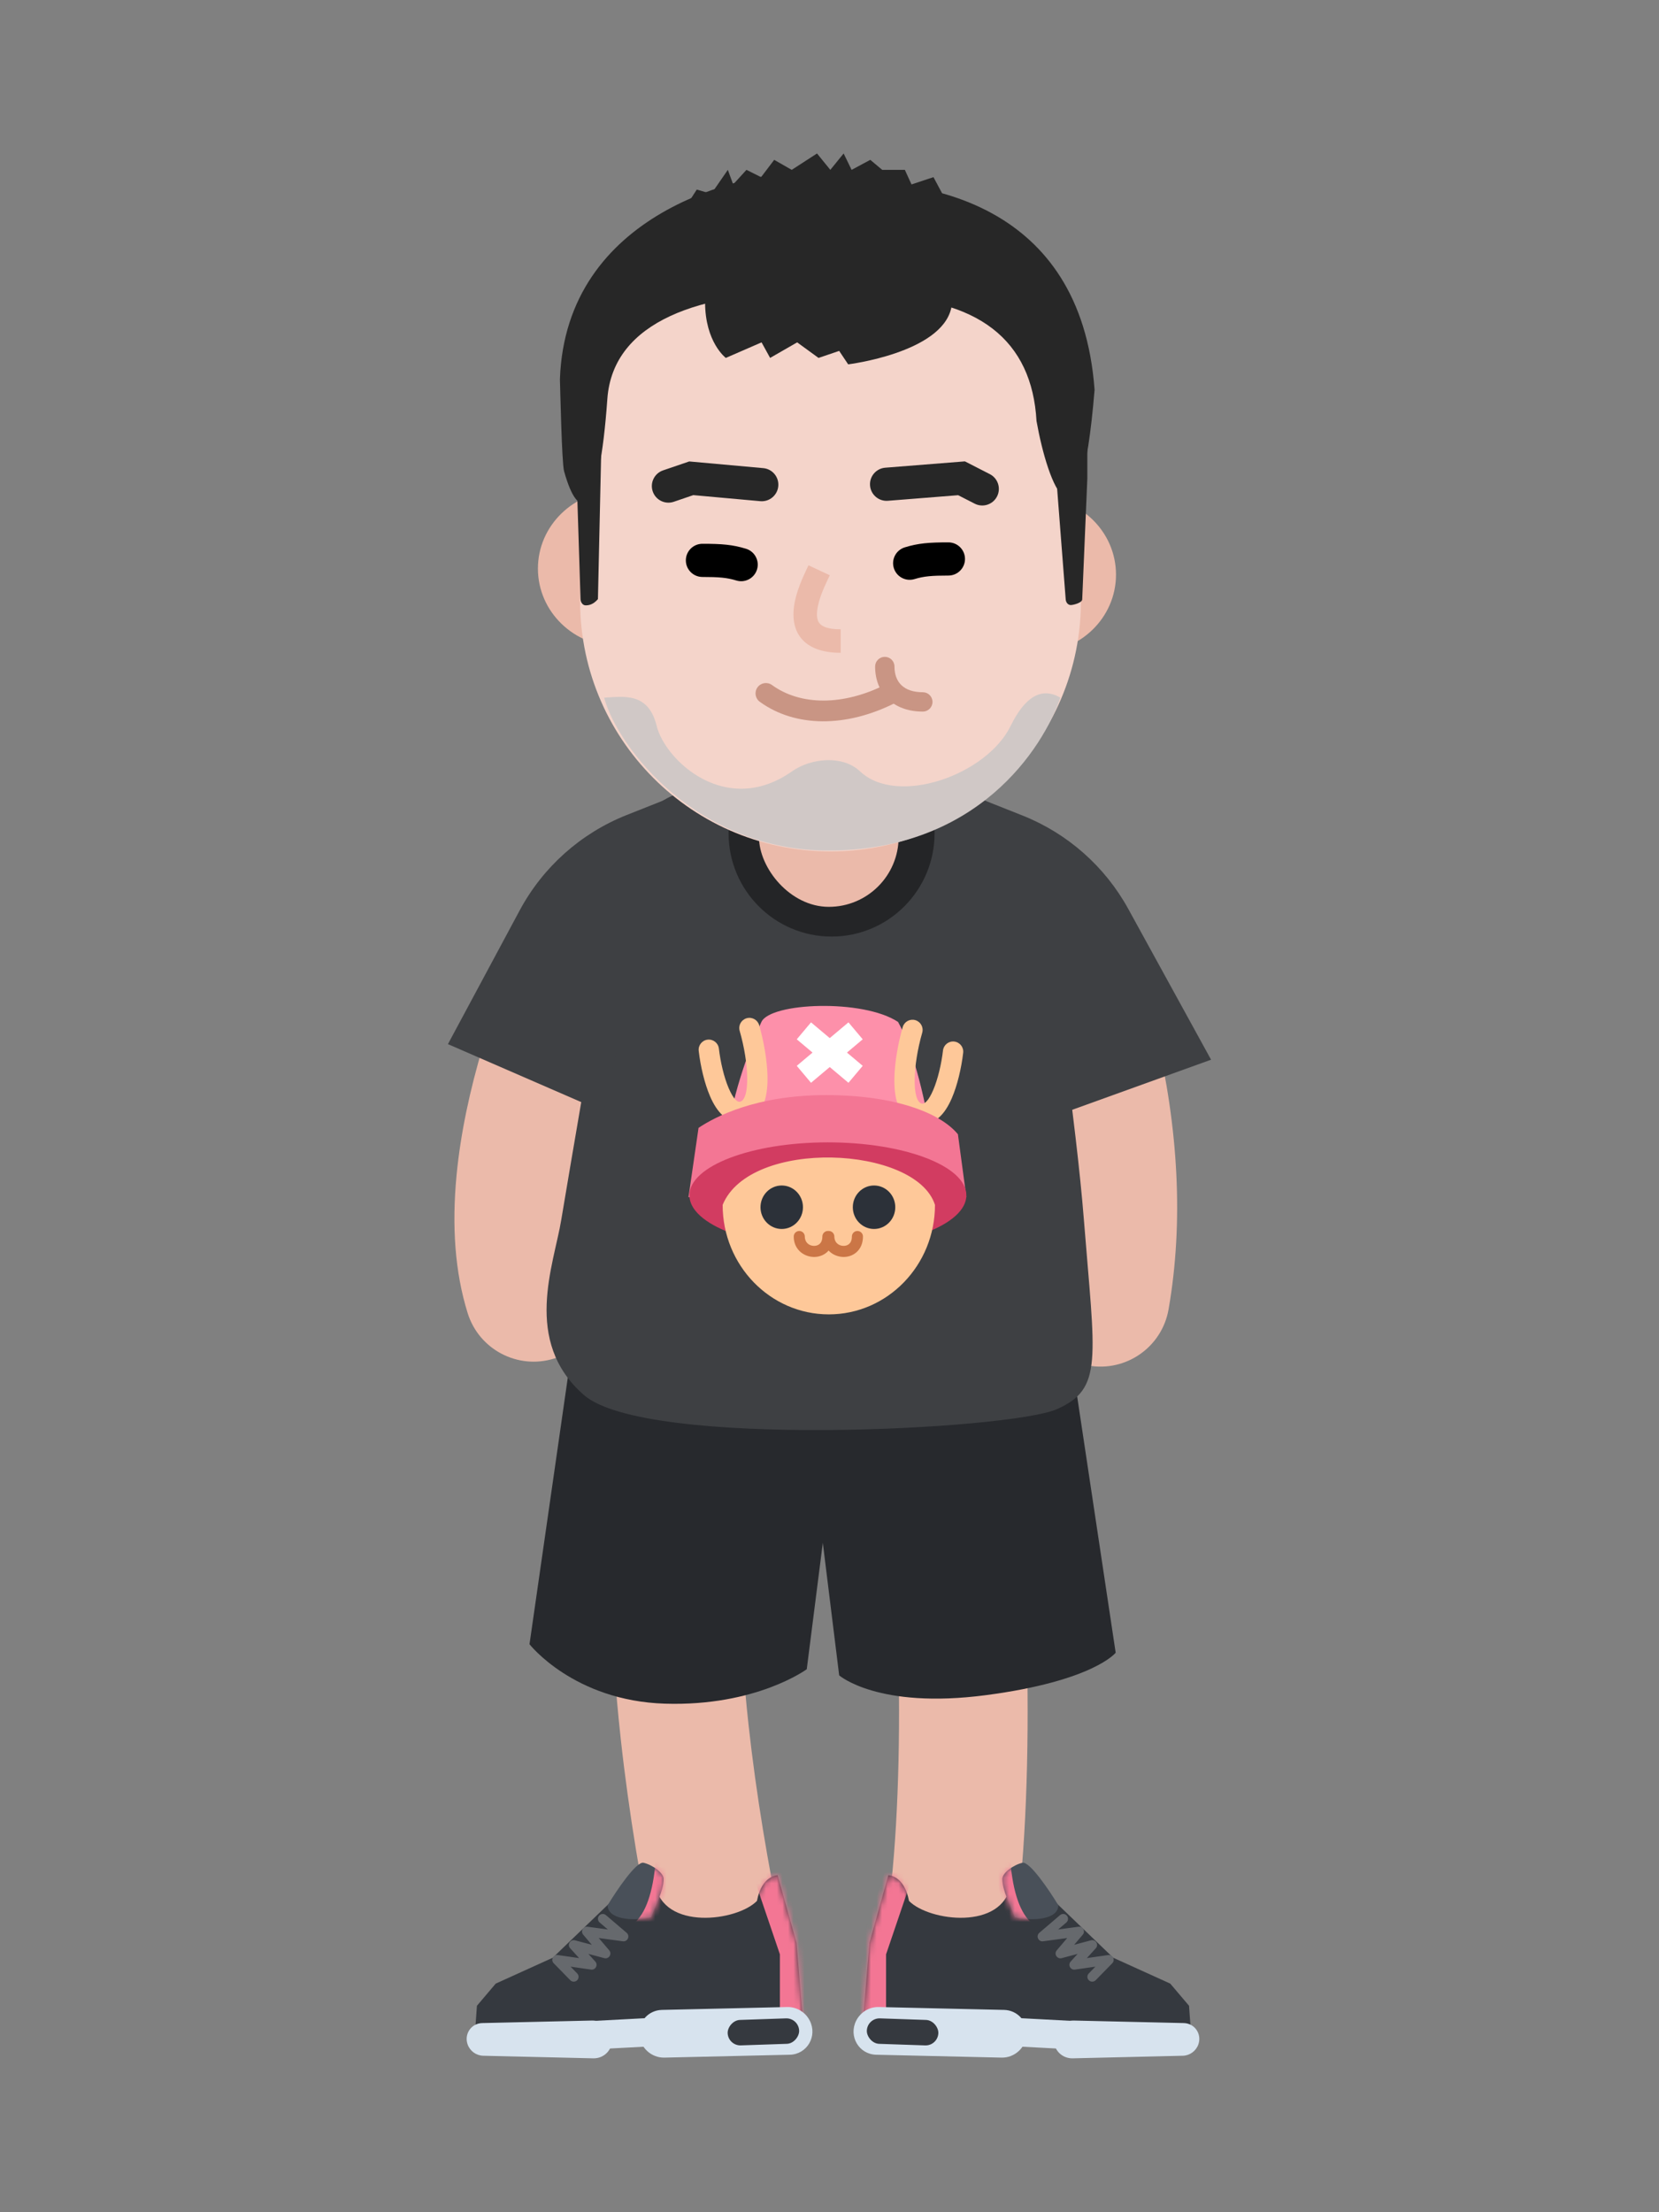 <svg width="300" height="400" viewBox="0 0 300 400" fill="none" xmlns="http://www.w3.org/2000/svg">
<rect x="0" y="0" width="300" height="400" fill="#808080" stroke="none"/>
<path d="M160.105 269.91C161.452 276.573 162.442 290.794 162.565 306.175C162.699 322.932 161.82 338.651 160.046 348.861C158.948 355.187 163.185 361.205 169.511 362.304C175.837 363.402 181.855 359.165 182.954 352.839C185.008 341.009 185.959 324.02 185.814 305.988C185.68 289.242 184.602 273.753 182.895 265.304C181.623 259.011 175.49 254.941 169.197 256.213C162.904 257.485 158.833 263.617 160.105 269.91Z" fill="#EBBAAA"/>
<path d="M112.323 265.326C109.965 278.698 110.154 295.325 112.251 314.43C113.734 327.936 115.99 341.245 118.686 354.256C119.989 360.543 126.141 364.583 132.428 363.281C138.715 361.978 142.755 355.825 141.452 349.539C138.893 337.189 136.753 324.565 135.363 311.893C133.485 294.789 133.318 280.146 135.22 269.364C136.335 263.041 132.113 257.012 125.79 255.897C119.467 254.782 113.438 259.004 112.323 265.326Z" fill="#EBBAAA"/>
<path d="M103.25 245.093L152.023 253.533L145.887 301.818C145.887 301.818 136.75 308.56 120.25 308.048C103.75 307.535 95.75 297.3 95.75 297.3L103.25 245.093Z" fill="#27292D"/>
<path d="M146.25 258.401L193.75 245.605L201.75 298.835C201.75 298.835 197.75 303.952 178.25 306.512C158.75 309.07 151.75 302.93 151.75 302.93L146.25 258.401Z" fill="#27292D"/>
<path d="M145.24 365.79L144.036 351.295L140.617 339.068C140.617 339.068 137.758 339.068 136.883 343.713C133.258 347.423 119.883 349.085 118.508 340.753C114.883 339.858 113.715 340.753 113.715 340.753L99.95 353.988L89.643 358.663L86.245 362.67L85.761 369.433L145.24 365.79Z" fill="#35393F"/>
<mask id="mask0_0_1292" style="mask-type:luminance" maskUnits="userSpaceOnUse" x="85" y="339" width="61" height="31">
<path d="M145.24 365.79L144.036 351.295L140.617 339.068C140.617 339.068 137.758 339.068 136.883 343.713C133.258 347.423 119.883 349.085 118.508 340.753C114.883 339.858 113.715 340.753 113.715 340.753L99.95 353.988L89.643 358.663L86.245 362.67L85.761 369.433L145.24 365.79Z" fill="white"/>
</mask>
<g mask="url(#mask0_0_1292)">
<path d="M141.031 366.109H146.031V352.546L140.411 335.998L135.676 337.606L141.031 353.372V366.109Z" fill="#F37694"/>
</g>
<path d="M106.242 348.38C105.447 348.273 104.939 349.203 105.459 349.814L107.017 351.647L103.976 350.835C103.133 350.61 102.516 351.622 103.102 352.268L104.721 354.052L100.874 353.501C100.047 353.383 99.54 354.381 100.124 354.979L103.124 358.049C103.462 358.395 104.016 358.401 104.362 358.063C104.707 357.726 104.714 357.172 104.376 356.826L103.177 355.599L106.876 356.129C107.687 356.245 108.199 355.282 107.648 354.675L106.393 353.291L109.274 354.06C110.103 354.282 110.722 353.302 110.167 352.648L108.272 350.421L112.633 351.012C113.498 351.129 113.982 350.046 113.318 349.479L109.568 346.279C109.2 345.966 108.648 346.009 108.334 346.377C108.021 346.745 108.064 347.297 108.432 347.611L109.918 348.878L106.242 348.38Z" fill="#66696D"/>
<path d="M116.382 336.815C115.082 336.507 111.507 341.805 109.882 344.492C109.882 347.052 114.382 347.435 117.757 346.667C118.507 344.492 120.007 341.907 120.007 339.745C120.007 338.645 118.007 337.2 116.382 336.815Z" fill="#495059"/>
<mask id="mask1_0_1292" style="mask-type:luminance" maskUnits="userSpaceOnUse" x="109" y="336" width="12" height="12">
<path d="M116.382 336.815C115.082 336.507 111.507 341.805 109.882 344.492C109.882 347.052 114.382 347.435 117.757 346.667C118.507 344.492 120.007 341.907 120.007 339.745C120.007 338.645 118.007 337.2 116.382 336.815Z" fill="white"/>
</mask>
<g mask="url(#mask1_0_1292)">
<path d="M118.55 336.633C118.067 342.274 116.739 345.958 114.701 347.704L116.491 349.792C119.195 347.474 120.751 343.159 121.29 336.868L118.55 336.633Z" fill="#F37694"/>
</g>
<path d="M146.426 365.348C145.646 363.818 144.053 362.86 142.356 362.9L119.691 363.42C117.306 363.475 115.476 365.45 115.602 367.833C115.729 370.213 117.764 372.1 120.149 372.045L142.814 371.525C145.949 371.453 147.868 368.173 146.426 365.348Z" fill="#D7E3EE"/>
<rect width="29.779" height="5.136" rx="2.568" transform="matrix(-0.999 0.053 0.053 0.999 124.657 364.493)" fill="#D7E3EE"/>
<path d="M110.679 368.68C110.579 366.795 108.967 365.3 107.079 365.342L87.193 365.8C85.209 365.845 83.89 367.79 84.566 369.675C84.992 370.862 86.115 371.677 87.369 371.707L107.282 372.175C109.236 372.22 110.783 370.63 110.679 368.68Z" fill="#D7E3EE"/>
<rect width="12.938" height="4.606" rx="2.303" transform="matrix(-0.999 0.034 0.034 0.999 144.431 364.871)" fill="#35393F"/>
<path d="M156.021 365.79L157.225 351.295L160.644 339.068C160.644 339.068 163.503 339.068 164.378 343.713C168.003 347.423 181.378 349.085 182.753 340.753C186.378 339.858 187.546 340.753 187.546 340.753L201.31 353.988L211.617 358.663L215.016 362.67L215.5 369.433L156.021 365.79Z" fill="#35393F"/>
<mask id="mask2_0_1292" style="mask-type:luminance" maskUnits="userSpaceOnUse" x="156" y="339" width="60" height="31">
<path d="M156.021 365.79L157.225 351.295L160.644 339.068C160.644 339.068 163.503 339.068 164.378 343.713C168.003 347.423 181.378 349.085 182.753 340.753C186.378 339.858 187.546 340.753 187.546 340.753L201.31 353.988L211.617 358.663L215.016 362.67L215.5 369.433L156.021 365.79Z" fill="white"/>
</mask>
<g mask="url(#mask2_0_1292)">
<path d="M160.229 366.109H155.229V352.546L160.85 335.998L165.584 337.606L160.229 353.372V366.109Z" fill="#F37694"/>
</g>
<path d="M195.018 348.38C195.814 348.273 196.322 349.203 195.802 349.814L194.244 351.647L197.285 350.835C198.128 350.61 198.745 351.622 198.159 352.268L196.54 354.052L200.387 353.501C201.214 353.383 201.721 354.381 201.137 354.979L198.137 358.049C197.799 358.395 197.245 358.401 196.899 358.063C196.554 357.726 196.547 357.172 196.885 356.826L198.084 355.599L194.385 356.129C193.574 356.245 193.062 355.282 193.613 354.675L194.868 353.291L191.987 354.06C191.158 354.282 190.539 353.302 191.094 352.648L192.989 350.421L188.628 351.012C187.763 351.129 187.279 350.046 187.943 349.479L191.693 346.279C192.061 345.966 192.613 346.009 192.927 346.377C193.24 346.745 193.197 347.297 192.829 347.611L191.343 348.878L195.018 348.38Z" fill="#66696D"/>
<path d="M184.879 336.815C186.178 336.508 189.753 341.805 191.379 344.493C191.379 347.053 186.879 347.435 183.504 346.668C182.754 344.493 181.254 341.908 181.254 339.745C181.254 338.645 183.254 337.2 184.879 336.815Z" fill="#495059"/>
<mask id="mask3_0_1292" style="mask-type:luminance" maskUnits="userSpaceOnUse" x="181" y="336" width="11" height="12">
<path d="M184.879 336.815C186.178 336.508 189.753 341.805 191.379 344.493C191.379 347.053 186.879 347.435 183.504 346.668C182.754 344.493 181.254 341.908 181.254 339.745C181.254 338.645 183.254 337.2 184.879 336.815Z" fill="white"/>
</mask>
<g mask="url(#mask3_0_1292)">
<path d="M182.711 336.633C183.194 342.274 184.522 345.958 186.56 347.704L184.77 349.792C182.066 347.474 180.51 343.159 179.971 336.868L182.711 336.633Z" fill="#F37694"/>
</g>
<path d="M154.835 365.348C155.615 363.818 157.208 362.86 158.905 362.9L181.57 363.42C183.955 363.475 185.785 365.45 185.659 367.833C185.532 370.213 183.497 372.1 181.112 372.045L158.447 371.525C155.312 371.453 153.393 368.173 154.835 365.348Z" fill="#D7E3EE"/>
<rect x="176.604" y="364.493" width="29.779" height="5.136" rx="2.568" transform="rotate(3.035 176.604 364.493)" fill="#D7E3EE"/>
<path d="M190.582 368.68C190.682 366.795 192.294 365.3 194.182 365.342L214.068 365.8C216.052 365.845 217.371 367.79 216.696 369.675C216.269 370.862 215.146 371.677 213.892 371.707L193.979 372.175C192.025 372.22 190.478 370.63 190.582 368.68Z" fill="#D7E3EE"/>
<rect x="156.83" y="364.871" width="12.938" height="4.606" rx="2.303" transform="rotate(1.953 156.83 364.871)" fill="#35393F"/>
<path d="M100.466 157.881C96.752 163.695 91.077 176.69 87.371 189.04C84.943 197.132 83.274 205.026 82.56 212.51C81.691 221.632 82.247 229.986 84.567 237.426C86.621 244.017 93.63 247.694 100.221 245.639C106.811 243.584 110.488 236.576 108.434 229.985C105.999 222.177 107.15 210.11 111.316 196.225C113.007 190.592 115.105 184.955 117.342 179.834C119.058 175.904 120.737 172.588 121.534 171.339C125.251 165.521 123.547 157.792 117.729 154.076C111.911 150.36 104.182 152.063 100.466 157.881Z" fill="#EBBAAA"/>
<path d="M176.966 170.571C177.042 170.69 177.179 170.928 177.353 171.256C177.581 171.685 177.84 172.206 178.12 172.802C178.765 174.182 179.469 175.855 180.181 177.724C181.88 182.189 183.465 187.345 184.737 192.768C187.948 206.461 188.831 220.178 186.687 232.45C185.499 239.25 190.048 245.726 196.849 246.915C203.649 248.103 210.126 243.553 211.314 236.753C214.098 220.816 213.004 203.803 209.076 187.059C206.16 174.628 201.65 162.774 198.035 157.114C194.318 151.296 186.589 149.592 180.771 153.308C174.953 157.024 173.25 164.753 176.966 170.571Z" fill="#EBBAAA"/>
<path d="M112.612 155.489C113.898 148.001 120.347 142.533 127.945 142.464L151.518 142.248L173.229 143.69C180.556 144.176 186.584 149.657 187.704 156.918C190.273 173.564 194.621 203.063 196 220.526C198 245.861 199.56 251.09 191.089 254.809C182.617 258.527 116.75 261.983 105.589 252.239C94.428 242.494 100.161 228.735 101.5 220.526C102.474 214.557 109.08 176.053 112.612 155.489Z" fill="#3E4043"/>
<path d="M109.25 201.077L81 188.793L93.978 164.609C98.19 156.76 105.042 150.653 113.322 147.368L120.5 144.521L109.25 201.077Z" fill="#3E4043"/>
<path d="M188.5 202.612L219 191.608L204.04 164.365C199.813 156.666 193.033 150.683 184.87 147.444L177.5 144.521L188.5 202.612Z" fill="#3E4043"/>
<path d="M150.375 169.344C160.661 169.344 169 160.98 169 150.663C169 140.346 160.661 131.982 150.375 131.982C140.089 131.982 131.75 140.346 131.75 150.663C131.75 160.98 140.089 169.344 150.375 169.344Z" fill="#242527"/>
<rect x="137.25" y="134.541" width="25.25" height="29.43" rx="12.625" fill="#EBBAAA"/>
<path d="M137.689 184.781C135.351 189.808 131.78 199.89 131.679 205.871H168.406C167.542 200.153 165.401 190.15 162.396 184.781C156.046 180.58 139.32 181.272 137.689 184.781Z" fill="#FD90AA"/>
<path fill-rule="evenodd" clip-rule="evenodd" d="M150.043 187.703L153.427 184.857L156.006 187.923L153.156 190.32L156.007 192.718L153.428 195.784L150.043 192.937L146.657 195.784L144.079 192.718L146.93 190.32L144.08 187.923L146.658 184.857L150.043 187.703Z" fill="white"/>
<path d="M126.349 190.022C126.675 192.801 127.398 195.89 128.393 198.203C129.048 199.724 129.816 200.922 130.754 201.741C132.01 202.838 133.547 203.205 135.128 202.647C136.648 202.111 137.668 200.88 138.229 199.194C138.661 197.898 138.83 196.322 138.786 194.505C138.716 191.658 138.107 188.23 137.283 185.369C137.002 184.395 135.984 183.832 135.01 184.113C134.035 184.394 133.473 185.411 133.754 186.386C135.473 192.354 135.624 198.577 133.905 199.184C133.358 199.377 132.621 198.734 131.767 196.75C130.93 194.807 130.284 192.048 129.997 189.594C129.878 188.587 128.966 187.866 127.959 187.984C126.952 188.102 126.231 189.014 126.349 190.022Z" fill="#FEC899"/>
<path d="M170.524 189.936C170.237 192.39 169.591 195.149 168.754 197.092C167.9 199.075 167.163 199.719 166.616 199.526C164.897 198.919 165.048 192.696 166.767 186.727C167.048 185.753 166.486 184.735 165.511 184.454C164.537 184.174 163.519 184.736 163.238 185.711C162.414 188.572 161.805 191.999 161.735 194.847C161.691 196.664 161.86 198.24 162.292 199.536C162.853 201.222 163.873 202.452 165.393 202.989C166.974 203.547 168.511 203.179 169.767 202.083C170.705 201.264 171.473 200.066 172.128 198.544C173.123 196.232 173.846 193.143 174.172 190.363C174.29 189.356 173.569 188.444 172.562 188.326C171.555 188.207 170.642 188.928 170.524 189.936Z" fill="#FEC899"/>
<path d="M126.319 203.933L124.5 216.466H174.75L173.222 205.089C170.014 201.193 161.729 198.01 149.375 198.01C136.687 198.01 129.273 201.959 126.319 203.933Z" fill="#F37694"/>
<path d="M149.708 225.695C163.539 225.695 174.75 221.41 174.75 216.125C174.75 210.839 163.539 206.555 149.708 206.555C135.878 206.555 124.667 210.839 124.667 216.125C124.667 221.41 135.878 225.695 149.708 225.695Z" fill="#D23C61"/>
<path d="M169.074 217.863C169.074 228.795 160.478 237.657 149.875 237.657C139.272 237.657 130.677 228.795 130.677 217.863C135.619 205.757 165.652 207.127 169.074 217.863Z" fill="#FEC899"/>
<path d="M141.361 222.214C143.482 222.214 145.201 220.454 145.201 218.283C145.201 216.113 143.482 214.353 141.361 214.353C139.241 214.353 137.522 216.113 137.522 218.283C137.522 220.454 139.241 222.214 141.361 222.214Z" fill="#2C3139"/>
<path d="M158.056 222.214C160.176 222.214 161.895 220.454 161.895 218.283C161.895 216.113 160.176 214.353 158.056 214.353C155.935 214.353 154.216 216.113 154.216 218.283C154.216 220.454 155.935 222.214 158.056 222.214Z" fill="#2C3139"/>
<path fill-rule="evenodd" clip-rule="evenodd" d="M145.535 223.581C145.535 223.027 145.086 222.579 144.533 222.579C143.98 222.579 143.531 223.027 143.531 223.581H145.535ZM150.71 223.581C150.71 223.027 150.262 222.579 149.708 222.579C149.155 222.579 148.707 223.027 148.707 223.581H150.71ZM147.088 227.273C145.349 227.216 143.531 225.92 143.531 223.581H145.535C145.535 224.659 146.305 225.243 147.154 225.271C147.576 225.285 147.958 225.151 148.224 224.908C148.476 224.678 148.707 224.276 148.707 223.581H150.71C150.71 224.765 150.294 225.73 149.575 226.387C148.871 227.03 147.959 227.302 147.088 227.273Z" fill="#CB7646"/>
<path fill-rule="evenodd" clip-rule="evenodd" d="M150.877 223.581C150.877 223.027 150.429 222.579 149.876 222.579C149.322 222.579 148.874 223.027 148.874 223.581H150.877ZM156.053 223.581C156.053 223.027 155.604 222.579 155.051 222.579C154.498 222.579 154.049 223.027 154.049 223.581H156.053ZM152.43 227.273C150.691 227.216 148.874 225.92 148.874 223.581H150.877C150.877 224.659 151.648 225.243 152.496 225.271C152.919 225.285 153.3 225.151 153.567 224.908C153.818 224.678 154.049 224.276 154.049 223.581H156.053C156.053 224.765 155.637 225.73 154.918 226.387C154.214 227.03 153.302 227.302 152.43 227.273Z" fill="#CB7646"/>
<path d="M111.791 116.906C119.808 116.906 126.308 110.595 126.308 102.811C126.308 95.026 119.808 88.715 111.791 88.715C103.773 88.715 97.273 95.026 97.273 102.811C97.273 110.595 103.773 116.906 111.791 116.906Z" fill="#EBBAAA"/>
<path d="M187.291 117.999C195.308 117.999 201.808 111.688 201.808 103.903C201.808 96.118 195.308 89.807 187.291 89.807C179.273 89.807 172.773 96.118 172.773 103.903C172.773 111.688 179.273 117.999 187.291 117.999Z" fill="#EBBAAA"/>
<path d="M106.625 74.07C107.286 62.27 115.909 52.443 127.522 50.254L142.855 47.364C148.809 46.242 154.926 46.316 160.851 47.584L190.75 53.981L194.5 92.495L195.366 105.718C197.075 131.832 176.355 153.953 150.185 153.953C124.267 153.953 103.638 132.238 104.967 106.354L106.625 74.07Z" fill="#F4D4CA"/>
<path d="M118.75 131.265C117.241 125.086 112.75 125.976 109.25 126.147C111.75 135.36 126.25 153.785 149.75 153.785C176.75 153.785 188.583 135.36 191.75 126.147C188.25 124.1 185.25 126.147 182.75 131.265C178.412 140.146 162.25 145.852 155.5 139.454C152.376 136.494 146.638 137.069 143.25 139.454C131.25 147.899 120.25 137.407 118.75 131.265Z" fill="#D0C8C6"/>
<path d="M137.4 126.897C143.795 131.532 153.019 131.608 161.975 127.05C162.898 126.581 163.266 125.452 162.796 124.529C162.326 123.606 161.197 123.239 160.275 123.708C152.495 127.668 144.765 127.604 139.6 123.861C138.762 123.253 137.589 123.44 136.982 124.279C136.374 125.117 136.561 126.29 137.4 126.897Z" fill="#C99584"/>
<path d="M158.25 120.517C158.25 125.293 161.499 128.665 166.875 128.665C167.841 128.665 168.625 127.881 168.625 126.915C168.625 125.948 167.841 125.165 166.875 125.165C163.462 125.165 161.75 123.388 161.75 120.517C161.75 119.55 160.966 118.767 160 118.767C159.033 118.767 158.25 119.55 158.25 120.517Z" fill="#C99584"/>
<path d="M137.48 90.621C139.131 90.77 140.589 89.553 140.738 87.903C140.887 86.252 139.67 84.794 138.02 84.645L124.635 83.436L119.906 85.049C118.338 85.585 117.501 87.29 118.036 88.858C118.571 90.426 120.276 91.263 121.844 90.728L125.365 89.526L137.48 90.621Z" fill="#272727"/>
<path d="M176.258 91.071C177.733 91.826 179.541 91.242 180.295 89.767C181.05 88.292 180.467 86.485 178.992 85.73L174.485 83.423L160.085 84.567C158.433 84.699 157.201 86.144 157.332 87.796C157.463 89.447 158.909 90.68 160.56 90.549L173.265 89.539L176.258 91.071Z" fill="#272727"/>
<path d="M146.2 102.216C146.139 102.346 145.805 103.047 145.702 103.265C145.463 103.775 145.258 104.23 145.06 104.695C144.464 106.095 144.021 107.396 143.753 108.663C142.585 114.193 145.192 118.036 152.023 118.036V113.786C149.773 113.786 148.591 113.31 148.102 112.59C147.695 111.99 147.612 110.961 147.912 109.542C148.114 108.582 148.474 107.527 148.971 106.359C149.146 105.947 149.331 105.537 149.55 105.071C149.645 104.869 149.981 104.163 150.05 104.015L146.2 102.216Z" fill="#EBBAAA"/>
<path d="M127.023 104.324C129.986 104.324 131.461 104.443 133.143 104.959C134.727 105.446 136.405 104.556 136.891 102.972C137.378 101.388 136.488 99.71 134.904 99.224C132.478 98.479 130.561 98.324 127.023 98.324C125.367 98.324 124.023 99.667 124.023 101.324C124.023 102.981 125.367 104.324 127.023 104.324Z" fill="black"/>
<path d="M171.5 98.068C167.963 98.068 166.045 98.223 163.619 98.968C162.035 99.454 161.146 101.133 161.632 102.716C162.119 104.3 163.797 105.19 165.381 104.704C167.062 104.187 168.537 104.068 171.5 104.068C173.157 104.068 174.5 102.725 174.5 101.068C174.5 99.411 173.157 98.068 171.5 98.068Z" fill="black"/>
<path d="M146.084 52.829C127.033 52.829 110.838 57.92 109.828 72.132C108.324 93.305 104.727 95.007 102 85.189C101.584 83.693 101.309 70.119 101.25 68.567C102.329 38.401 134.206 31.116 146.084 31.116C155.819 39.225 165.137 52.829 146.084 52.829Z" fill="#272727"/>
<path d="M103.822 72.089C103.756 70.025 105.043 68.308 106.654 68.308C108.325 68.308 108.908 78.08 108.75 80.211L108.125 108.333C107.214 109.395 106.367 109.456 105.896 109.456C105.404 109.456 105.001 108.96 104.98 108.333L103.822 72.089Z" fill="#272727"/>
<path d="M196.625 73.174C195.697 69.079 194.476 70.099 192.866 70.099C191.194 70.099 189.886 71.858 190.044 73.894L192.713 108.386C192.758 108.963 193.152 109.401 193.624 109.401C194.116 109.401 195.677 108.985 195.698 108.386L196.625 86.481L196.625 73.174Z" fill="#272727"/>
<path d="M157.433 53.597C177.064 53.597 186.624 61.641 187.433 76.117C189.44 87.469 195.25 103.243 197.933 70.487C195.433 36.195 166.632 32.868 154.392 32.868C144.36 40.977 137.8 53.597 157.433 53.597Z" fill="#272727"/>
<path d="M118.74 40.59L115.25 48.492L148.945 46.187L186.25 55.9V51.291L183.602 49.809V46.187H180.233V40.59H175.901L173.75 37.091L171.087 36.31L168.801 32.03L164.83 33.347L163.626 30.713H159.535L157.375 28.902L153.999 30.713L152.555 27.75L150.148 30.713L147.741 27.75L143.169 30.713L140 28.902L137.625 32.03L134.985 30.713L132.579 33.347L131.616 30.713L128.625 35.043L126 34.276L121.387 41.413L118.74 40.59Z" fill="#272727"/>
<path d="M131.25 64.717C131.25 64.717 127.5 61.904 127.5 54.62C127.5 47.337 122.5 44.64 122.5 44.64L174 47.711C174 47.711 173.875 47.723 172 55.772C170.125 63.821 153.375 65.88 153.375 65.88L151.75 63.449L148.017 64.717L144.154 61.904L139.261 64.717L137.715 61.904L131.25 64.717Z" fill="#272727"/>
</svg>
